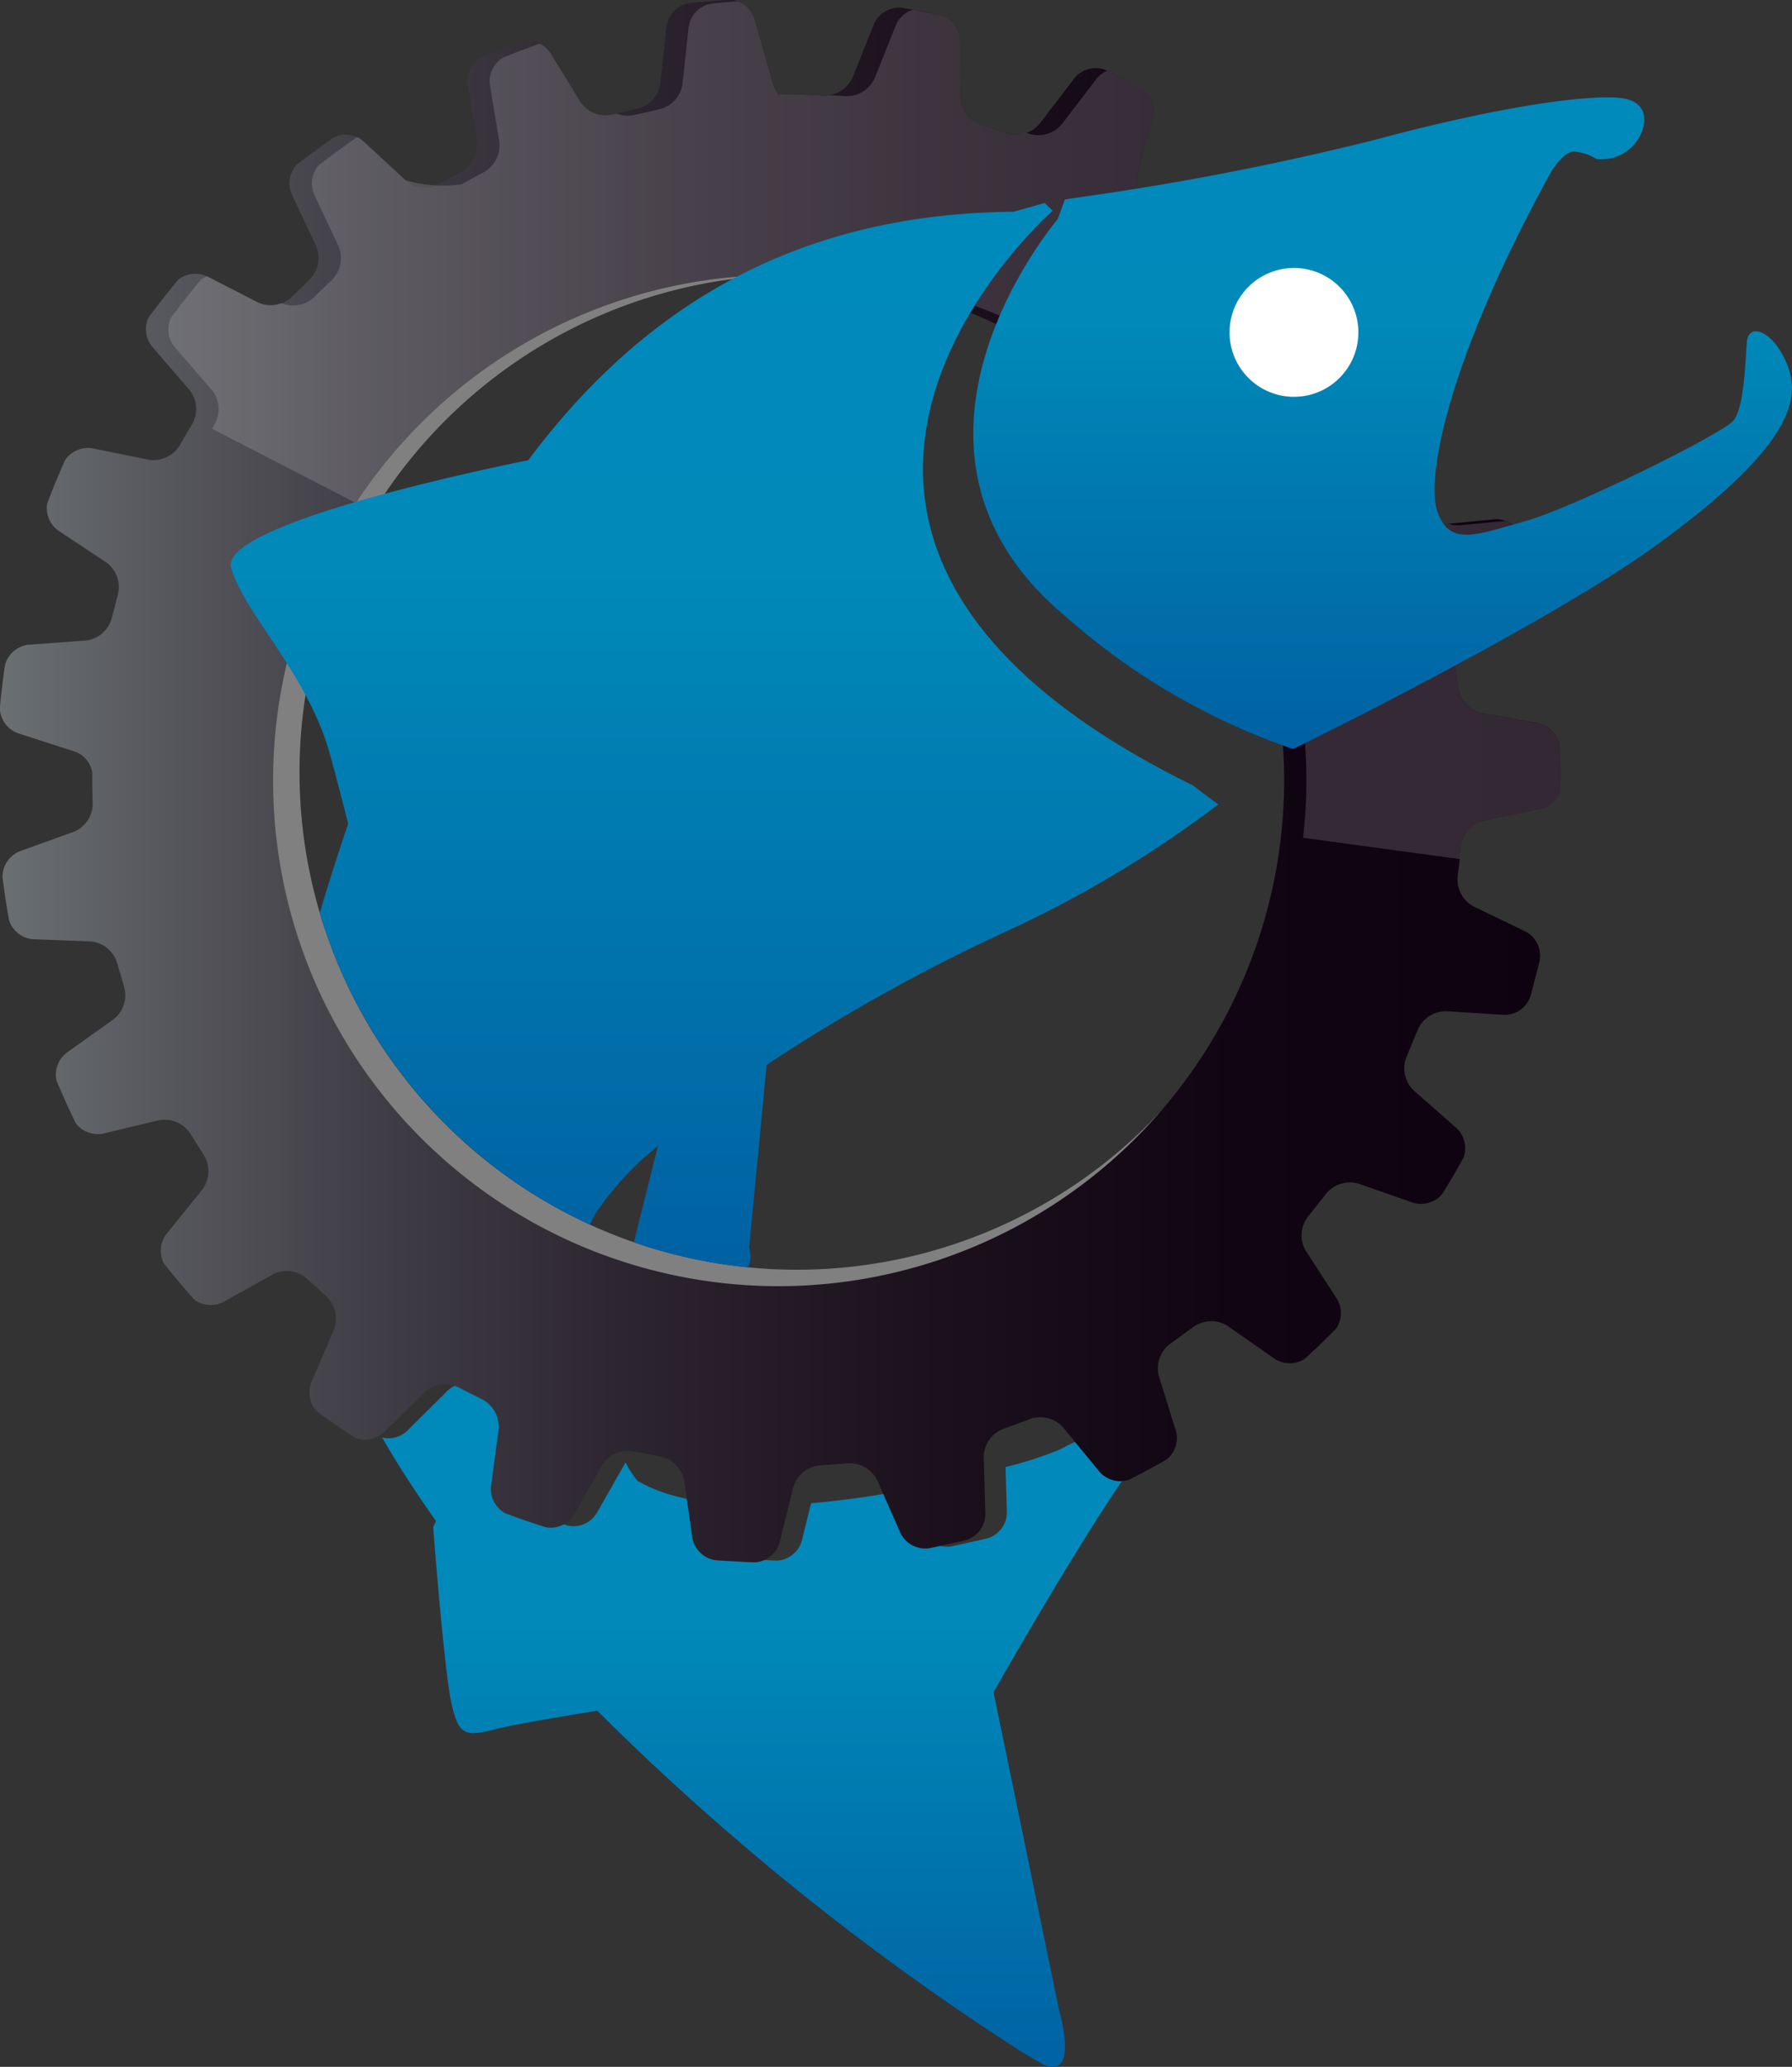 <svg xmlns="http://www.w3.org/2000/svg" xmlns:xlink="http://www.w3.org/1999/xlink" width="82.019" height="94.578" viewBox="0 0 82.019 94.578"><rect x="0" y="0" width="82.019" height="94.578" fill="#333333" stroke="none"/><defs><linearGradient id="a" x1="0.5" x2="0.5" y2="1" gradientUnits="objectBoundingBox"><stop offset="0" stop-color="#0089bb"></stop><stop offset="0.346" stop-color="#0089b9"></stop><stop offset="1" stop-color="#0061a2"></stop></linearGradient><linearGradient id="b" y1="0.5" x2="1" y2="0.5" gradientUnits="objectBoundingBox"><stop offset="0" stop-color="#fff"></stop><stop offset="0" stop-color="#6b7073"></stop><stop offset="0.084" stop-color="#5a5c61"></stop><stop offset="0.251" stop-color="#3f3c44"></stop><stop offset="0.424" stop-color="#2a222d"></stop><stop offset="0.602" stop-color="#1b101c"></stop><stop offset="0.789" stop-color="#110513"></stop><stop offset="1" stop-color="#0f0210"></stop></linearGradient></defs><g transform="translate(-655.235 -227.966)"><path d="M703,322.442c1.642.7.725-2.418.725-2.418L700.71,305.4s3.679-6.49,6.07-9.948a1.129,1.129,0,0,1-.246-.216l-1.324-1.617a12.308,12.308,0,0,0-1.483.685,17.815,17.815,0,0,1-2.469.794l.061,2.075a1.252,1.252,0,0,1-.84,1.171l-.346.085-1.182.261-.228.044a1.262,1.262,0,0,1-1.277-.7l-.821-1.872c-1.37.254-2.826.468-4.265.589l-.428,1.726a1.249,1.249,0,0,1-1.155.9l-.267-.01-1.295-.071-.215-.018a1.261,1.261,0,0,1-1.047-1.022l-.217-1.53a10.951,10.951,0,0,1-1.943-.4,6.872,6.872,0,0,1-1.379-.6,4.034,4.034,0,0,1-.542-.841c-.009.014-.021.027-.029.042l-1.3,2.285a1.248,1.248,0,0,1-1.291.57q-.936-.294-1.849-.639a1.274,1.274,0,0,1-.645-1.227l.346-2.616a1.409,1.409,0,0,0-.741-1.365l-1.109-.56a1.381,1.381,0,0,0-1.527.222l-1.859,1.847a1.249,1.249,0,0,1-1.147.3c.754,1.3,1.581,2.573,2.469,3.823l-.129.278s.5,6.557.838,8.07.67,1.513,2.011,1.177c.926-.232,3.287-.624,4.662-.845a116.9,116.9,0,0,0,19.474,15.64C702.406,322.1,702.71,322.275,703,322.442Z" fill="url(#a)"></path><path d="M691.829,293.644a30.211,30.211,0,1,1,30.212-30.211A30.245,30.245,0,0,1,691.829,293.644Zm-.124-53.1a22.762,22.762,0,1,0,22.763,22.762A22.788,22.788,0,0,0,691.705,240.547Z" fill="gray"></path><path d="M726.626,262.105a1.274,1.274,0,0,0-.986-1.049l-2.588-.459a1.4,1.4,0,0,1-1.072-1.123l-.209-1.342a1.392,1.392,0,0,1,.678-1.394l2.327-1.22a1.254,1.254,0,0,0,.606-1.331c-.018-.063-.034-.127-.052-.191l-.349-1.159c-.037-.117-.075-.233-.113-.349a1.261,1.261,0,0,0-1.232-.759l-2.621.256a1.4,1.4,0,0,1-1.338-.79l-.56-1.22a1.388,1.388,0,0,1,.274-1.524l1.911-1.8a1.256,1.256,0,0,0,.27-1.346q-.516-.856-1.075-1.683a1.273,1.273,0,0,0-1.329-.32l-2.459.956a1.4,1.4,0,0,1-1.5-.4l-.852-1a1.39,1.39,0,0,1-.146-1.542l1.353-2.249a1.258,1.258,0,0,0-.084-1.347q-.751-.712-1.543-1.379a1.275,1.275,0,0,0-1.344.065l-2.106,1.581a1.405,1.405,0,0,1-1.554.02l-1.068-.721a1.388,1.388,0,0,1-.556-1.446l.7-2.531a1.26,1.26,0,0,0-.466-1.289q-.881-.465-1.791-.884a1.265,1.265,0,0,0-1.334.4l-1.6,2.093a1.407,1.407,0,0,1-1.491.439l-1.2-.4a1.388,1.388,0,0,1-.926-1.241l-.012-2.625a1.253,1.253,0,0,0-.871-1.138l-.461-.1-.954-.175c-.14-.024-.28-.048-.421-.07a1.266,1.266,0,0,0-1.247.747l-.981,2.451a1.405,1.405,0,0,1-1.317.824s-1.043-.076-2.063-.076h-.042a3.2,3.2,0,0,1-.347-.924l-.72-2.524a1.254,1.254,0,0,0-1.169-.863l-.276.018-1.257.111-.333.038a1.266,1.266,0,0,0-.99,1.052l-.282,2.619a1.4,1.4,0,0,1-1.046,1.149l-1.173.268a1.39,1.39,0,0,1-1.436-.581L680.42,230.4a1.256,1.256,0,0,0-1.28-.535q-.973.339-1.922.732a1.271,1.271,0,0,0-.587,1.238l.435,2.6a1.409,1.409,0,0,1-.7,1.39l-1.035.564a1.392,1.392,0,0,1-1.54-.171l-1.928-1.783a1.261,1.261,0,0,0-1.309-.205q-.9.624-1.767,1.3a1.274,1.274,0,0,0-.2,1.316l1.121,2.387a1.4,1.4,0,0,1-.3,1.524l-.83.806a1.4,1.4,0,0,1-1.531.249l-2.342-1.2a1.266,1.266,0,0,0-1.309.15q-.713.851-1.371,1.747a1.271,1.271,0,0,0,.166,1.311l1.721,1.993a1.4,1.4,0,0,1,.123,1.547l-.58.993a1.4,1.4,0,0,1-1.409.651l-2.582-.524a1.269,1.269,0,0,0-1.243.528c-.294.65-.566,1.312-.821,1.982a1.268,1.268,0,0,0,.505,1.257l2.194,1.454a1.4,1.4,0,0,1,.536,1.457l-.29,1.112a1.4,1.4,0,0,1-1.181,1.007l-2.625.193a1.261,1.261,0,0,0-1.074.919q-.047.315-.089.632l-.069.579q-.044.381-.079.764a1.262,1.262,0,0,0,.826,1.154l2.505.808a1.217,1.217,0,0,1,.9,1v.354c0,.678.019,1.056.019,1.056a1.388,1.388,0,0,1-.858,1.289l-2.481.895a1.267,1.267,0,0,0-.789,1.177q.054.443.12.883l.037.247c.044.282.091.564.142.844a1.257,1.257,0,0,0,1.1.873l2.63.1a1.392,1.392,0,0,1,1.211.967l.33,1.122a1.4,1.4,0,0,1-.488,1.475l-2.148,1.531a1.272,1.272,0,0,0-.464,1.273q.414.993.885,1.954a1.263,1.263,0,0,0,1.25.472l2.559-.611a1.4,1.4,0,0,1,1.428.605l.631,1.006a1.405,1.405,0,0,1-.072,1.552l-1.655,2.054a1.272,1.272,0,0,0-.116,1.328c.448.57.916,1.125,1.4,1.666a1.262,1.262,0,0,0,1.318.109l2.294-1.275a1.39,1.39,0,0,1,1.536.2l.895.817a1.408,1.408,0,0,1,.348,1.516l-1.038,2.422a1.277,1.277,0,0,0,.244,1.312q.863.633,1.763,1.217a1.261,1.261,0,0,0,1.314-.244l1.864-1.846a1.389,1.389,0,0,1,1.533-.223l1.111.56a1.406,1.406,0,0,1,.744,1.365l-.347,2.617a1.273,1.273,0,0,0,.647,1.226q.916.344,1.855.639a1.253,1.253,0,0,0,1.294-.57L682.8,295a1.392,1.392,0,0,1,1.416-.629l1.251.243a1.4,1.4,0,0,1,1.085,1.112l.371,2.61a1.264,1.264,0,0,0,1.05,1.022l.216.018,1.3.071.268.01a1.252,1.252,0,0,0,1.158-.9l.633-2.546a1.389,1.389,0,0,1,1.194-.987l1.3-.1a1.409,1.409,0,0,1,1.345.78l1.062,2.413a1.266,1.266,0,0,0,1.281.7l.229-.044,1.185-.261.348-.085a1.253,1.253,0,0,0,.842-1.171l-.077-2.622a1.391,1.391,0,0,1,.882-1.274l1.249-.462a1.4,1.4,0,0,1,1.505.385l1.672,2.036a1.265,1.265,0,0,0,1.347.358q.867-.436,1.707-.917a1.258,1.258,0,0,0,.439-1.316l-.784-2.509a1.4,1.4,0,0,1,.506-1.466l1.09-.793a1.4,1.4,0,0,1,1.552-.036l2.159,1.508a1.266,1.266,0,0,0,1.368,0c.494-.449.974-.914,1.441-1.39a1.262,1.262,0,0,0,.04-1.353L715,285.2a1.392,1.392,0,0,1,.092-1.547l.844-1.069a1.4,1.4,0,0,1,1.486-.453l2.483.869a1.264,1.264,0,0,0,1.333-.39q.506-.809.97-1.645a1.26,1.26,0,0,0-.3-1.369l-1.972-1.737a1.4,1.4,0,0,1-.331-1.515l.526-1.268a1.4,1.4,0,0,1,1.306-.837l2.626.167a1.255,1.255,0,0,0,1.21-.822c.026-.086.05-.173.074-.26l.3-1.17c.02-.08.04-.161.059-.242a1.258,1.258,0,0,0-.652-1.324l-2.372-1.142a1.4,1.4,0,0,1-.73-1.371l.159-1.357a1.393,1.393,0,0,1,1.03-1.159l2.57-.547a1.218,1.218,0,0,0,.944-.838c0-.162.006-.324.006-.486C726.663,263.154,726.649,262.629,726.626,262.105Zm-35.755,24.716a23.138,23.138,0,1,1,23.139-23.137A23.164,23.164,0,0,1,690.871,286.821Z" fill="url(#b)"></path><path d="M725.639,261.061l-2.588-.459a1.4,1.4,0,0,1-1.072-1.123l-.209-1.342a1.392,1.392,0,0,1,.678-1.394l2.327-1.22a1.253,1.253,0,0,0,.606-1.331c-.017-.063-.034-.127-.052-.191l-.349-1.159c-.037-.117-.075-.233-.113-.349a1.266,1.266,0,0,0-.762-.689l-2.074.2a1.218,1.218,0,0,1-.488-.07l-.529.052a1.4,1.4,0,0,1-1.338-.79l-.56-1.22a1.387,1.387,0,0,1,.275-1.524l1.91-1.8a1.256,1.256,0,0,0,.27-1.346q-.514-.856-1.075-1.683a1.213,1.213,0,0,0-.4-.267l-2.369.921a1.361,1.361,0,0,1-.963-.039l-.053.021a1.405,1.405,0,0,1-1.5-.4l-.852-1a1.39,1.39,0,0,1-.145-1.542l1.352-2.249a1.258,1.258,0,0,0-.084-1.347q-.752-.713-1.543-1.379c-.03-.017-.065-.023-.1-.037a1.052,1.052,0,0,0-.231.119l-2.106,1.581a6.39,6.39,0,0,1-2.57,0l-1.069-.721a1.388,1.388,0,0,1-.556-1.446l.7-2.531a1.26,1.26,0,0,0-.466-1.289c-.535-.283-1.08-.549-1.631-.805a1.14,1.14,0,0,0-.477.343l-1.6,2.094a1.407,1.407,0,0,1-1.491.439l-.135-.045a1.339,1.339,0,0,1-.882.027l-1.2-.4a1.388,1.388,0,0,1-.926-1.241l-.012-2.625a1.254,1.254,0,0,0-.871-1.138c-.153-.032-.307-.064-.461-.094l-.845-.156a1.235,1.235,0,0,0-.761.675l-.98,2.45a1.4,1.4,0,0,1-1.318.824s-.32-.023-.775-.043a1.111,1.111,0,0,1-.241.026s-1.043-.076-2.063-.076h-.042a3.2,3.2,0,0,1-.347-.924l-.72-2.524a1.246,1.246,0,0,0-.786-.8l-.9.079-.332.038a1.265,1.265,0,0,0-.99,1.053l-.282,2.618a1.4,1.4,0,0,1-1.046,1.149l-1.173.269a1.319,1.319,0,0,1-.793-.069l-.224.051a1.39,1.39,0,0,1-1.436-.581l-1.376-2.237a1.149,1.149,0,0,0-.5-.426c-.567.2-1.13.411-1.683.641a1.271,1.271,0,0,0-.588,1.237l.436,2.6a1.41,1.41,0,0,1-.7,1.39l-1.035.565a6.171,6.171,0,0,1-2.557-.189l-1.928-1.783a1.066,1.066,0,0,0-.287-.189h-.005q-.9.624-1.767,1.3a1.272,1.272,0,0,0-.2,1.315l1.121,2.387a1.406,1.406,0,0,1-.3,1.525l-.83.806a1.4,1.4,0,0,1-1.492.26,1.365,1.365,0,0,1-1.055-.029l-2.343-1.2h0a1.209,1.209,0,0,0-.29.167q-.713.852-1.371,1.747a1.27,1.27,0,0,0,.165,1.311l1.722,1.993a1.4,1.4,0,0,1,.123,1.548l-.124.212,6.6,3.406a23.131,23.131,0,0,1,19.336-10.453c.293,0,.582.011.872.022.049,0,.1-.005.145-.005A23.108,23.108,0,0,1,714.876,266.3l7.171.978.066-.556a1.391,1.391,0,0,1,1.029-1.159l2.57-.547a1.219,1.219,0,0,0,.944-.838c0-.162.006-.324.006-.486,0-.53-.013-1.055-.037-1.579A1.274,1.274,0,0,0,725.639,261.061Z" fill="#fff" opacity="0.15"></path><path d="M730.828,253.069c-3.514,2.518-10.842,6.435-16.409,9.172a30.7,30.7,0,0,1-10.437-6.088c-9.247-7.734-.336-18.158-.336-18.158l.326-.9c.743-.115,1.169-.173,1.169-.173a129.625,129.625,0,0,0,13.007-2.553c5.6-1.51,9.595-2.064,11.184-1.928s1.3,1.528.6,2.242a1.975,1.975,0,0,1-1.627.557,2.453,2.453,0,0,0-1-.338c-.507-.031-1.066.909-1.066.909-4.753,8.635-5.774,14.1-5.2,15.606s1.635,1.073,3.993.4,9.007-4,9.523-4.583.559-2.708.633-3.618,1.191-.544,1.832,1S737.373,248.377,730.828,253.069Z" fill="url(#a)"></path><path d="M703.414,237.612l-.368-.358-1.418.4c-9.809.091-16.867,4.212-22.215,11.37-2.616.531-14.191,3-13.6,4.938.673,2.186,3.531,4.875,4.54,8.574.307,1.127.582,2.189.818,3.124-.452,1.318-.884,2.68-1.3,4.072a22.86,22.86,0,0,0,12.363,14.271c.074-.157.149-.312.227-.452a13.434,13.434,0,0,1,2.886-3.14l-1.1,4.4a22.562,22.562,0,0,0,5.227,1.149,1.287,1.287,0,0,0,.049-.9l.8-8.364a82.24,82.24,0,0,1,11.3-6.263,51.92,51.92,0,0,0,9.374-5.66c-.515-.36-1.142-.859-1.142-.859C686.466,252.448,703.414,237.612,703.414,237.612Z" fill="url(#a)"></path><circle cx="2.948" cy="2.948" r="2.948" transform="translate(711.511 240.228)" fill="#fff"></circle></g></svg>